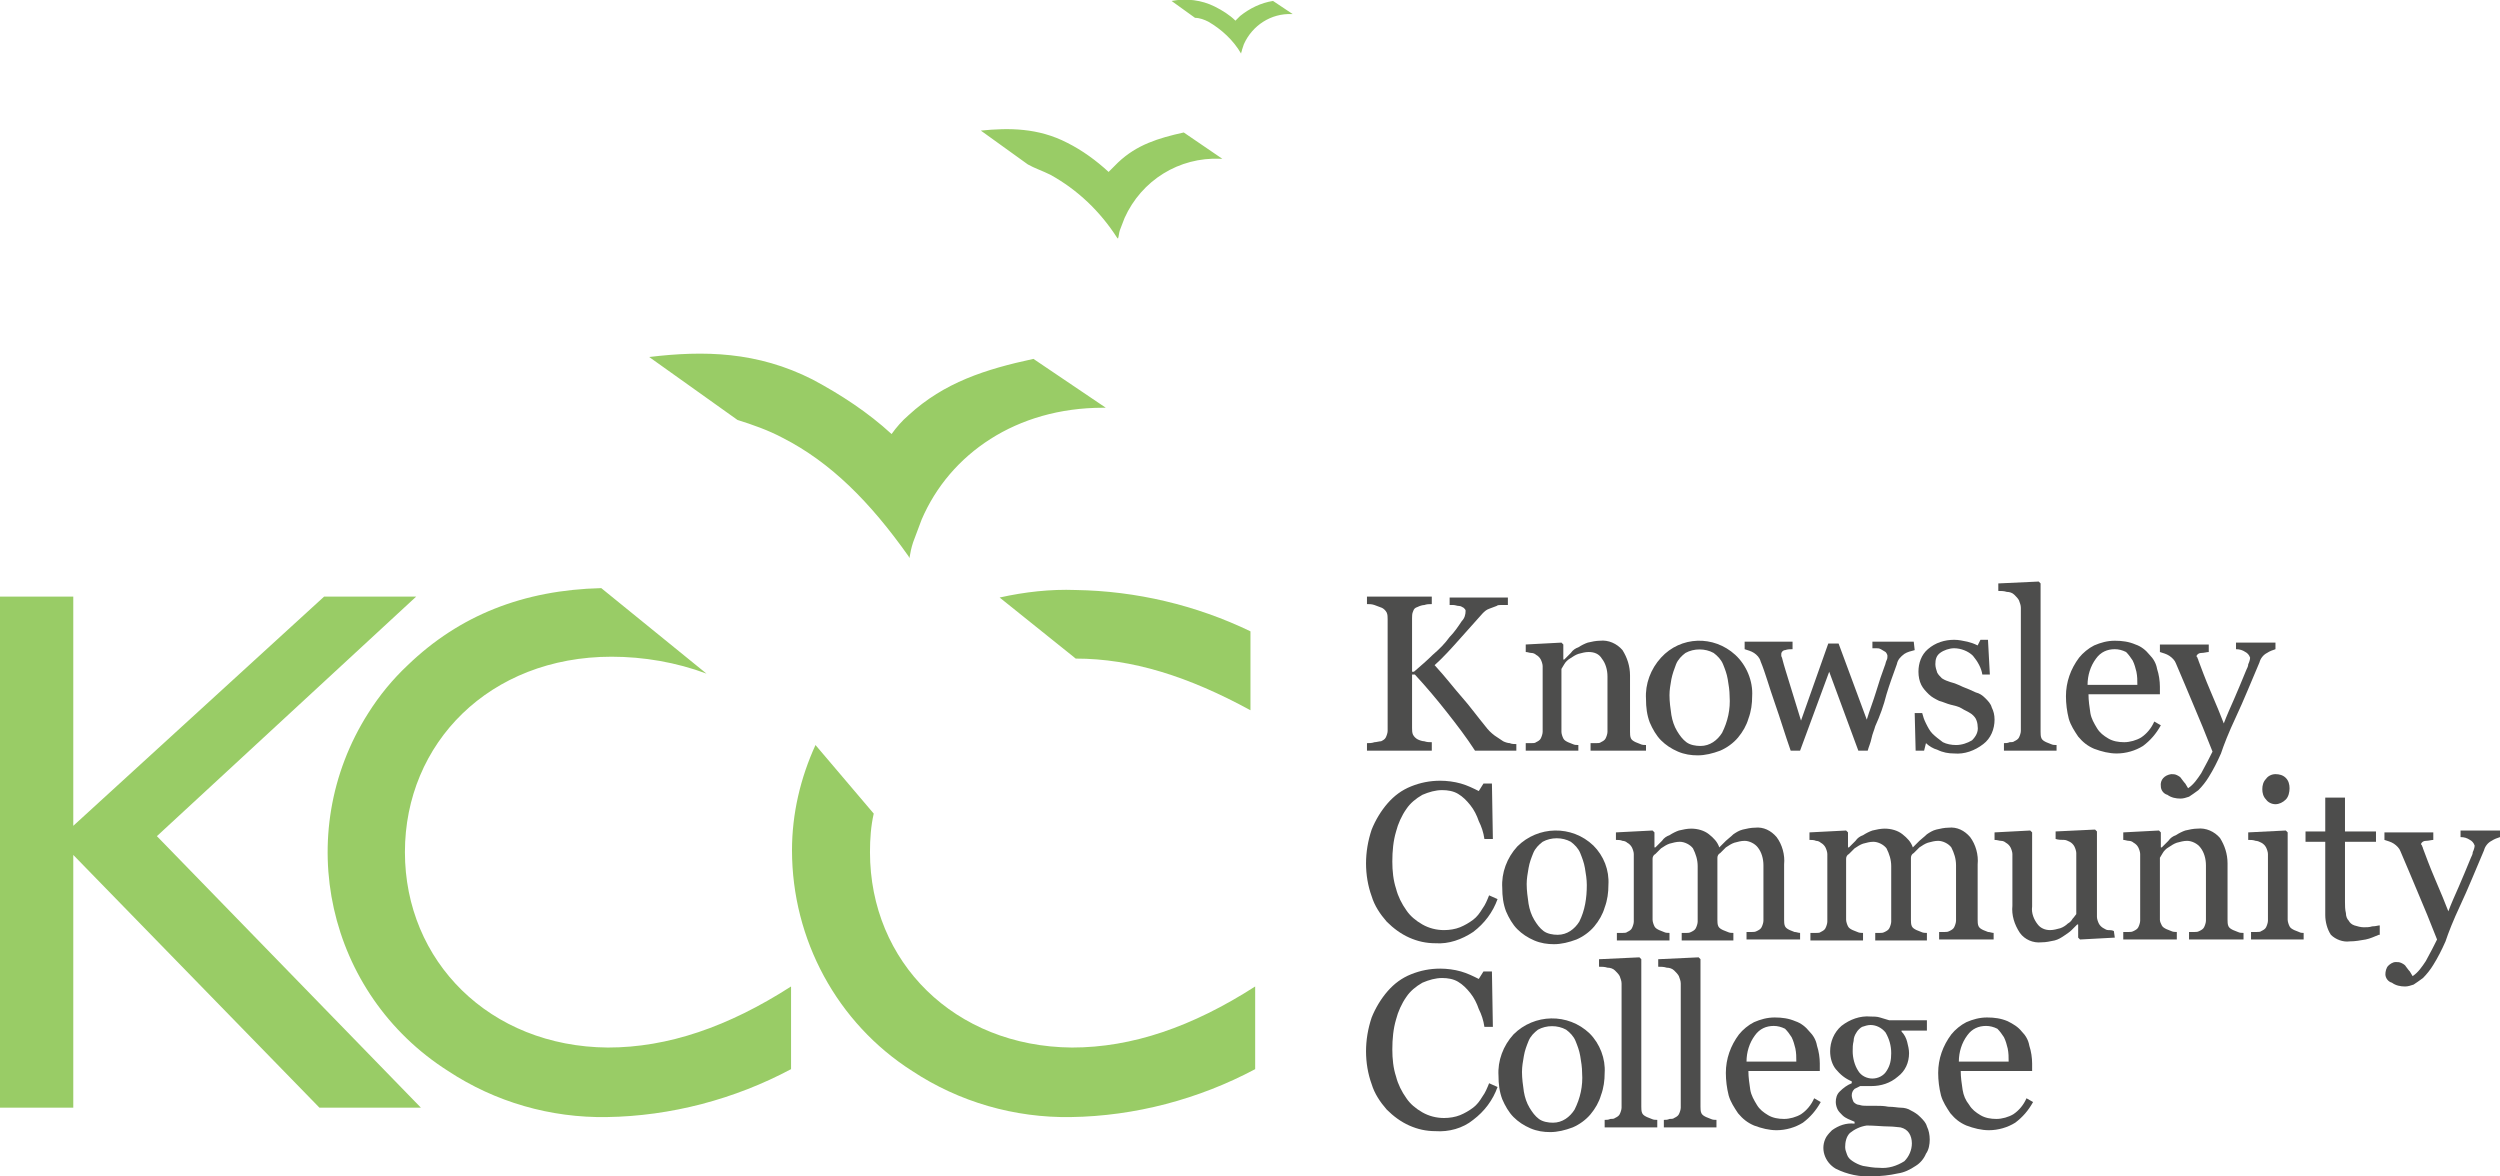 <?xml version="1.0" encoding="utf-8"?>
<!-- Generator: Adobe Illustrator 19.2.1, SVG Export Plug-In . SVG Version: 6.00 Build 0)  -->
<svg version="1.1" id="Layer_1" xmlns="http://www.w3.org/2000/svg" xmlns:xlink="http://www.w3.org/1999/xlink" x="0px" y="0px"
	 viewBox="0 0 266.1 125.2" style="enable-background:new 0 0 266.1 125.2;" xml:space="preserve">
<style type="text/css">
	.st0{fill:#99CC66;}
	.st1{fill:#4D4D4C;}
</style>
<title>kcc-logo-old</title>
<path class="st0" d="M137.6,1.5h-0.1c-2.2-0.1-4.2,1.2-5.1,3.2l-0.2,0.6c0,0.1-0.1,0.3-0.1,0.4c-0.8-1.4-2.1-2.6-3.5-3.4
	c-0.4-0.2-0.9-0.4-1.4-0.4l-2.5-1.8c1.6-0.3,3.2-0.1,4.6,0.6c0.8,0.4,1.6,0.9,2.2,1.5l0.5-0.5c1-0.8,2.2-1.4,3.5-1.6L137.6,1.5z"/>
<path class="st0" d="M133.6,105v8.8c-6,3.2-12.8,5-19.6,5.1c-6,0.1-11.9-1.6-16.9-4.9c-8-5.1-12.8-14-12.8-23.5
	c0-3.9,0.9-7.7,2.5-11.2l6.2,7.3c-0.3,1.3-0.4,2.7-0.4,4.1c0,11.7,9,20.7,21.5,20.8C120.5,111.5,126.9,109.3,133.6,105z"/>
<path class="st0" d="M133.1,67.2v8.4c-6.6-3.6-12.6-5.5-18.6-5.5l-8.1-6.5c2.7-0.6,5.4-0.9,8.1-0.8
	C120.9,62.9,127.3,64.4,133.1,67.2z"/>
<path class="st0" d="M130.1,16.9h-0.2c-4.4-0.2-8.4,2.3-10.2,6.3l-0.5,1.3c-0.1,0.3-0.1,0.6-0.2,0.9l-0.1-0.1
	c-1.8-2.8-4.2-5.1-7.1-6.7c-0.8-0.4-1.7-0.7-2.4-1.1l-5-3.6c3-0.3,6.1-0.3,9.2,1.3c1.6,0.8,3.1,1.9,4.4,3.1l1-1c2-1.9,4.3-2.6,7-3.2
	L130.1,16.9z"/>
<path class="st0" d="M117.7,43.4h-0.3c-9.2,0-16.3,4.9-19.3,11.9l-0.9,2.4c-0.2,0.6-0.3,1.1-0.4,1.7l-0.1-0.2
	c-4.1-5.8-8.3-10-13.4-12.6c-1.5-0.8-3.2-1.4-4.8-1.9L69.1,38c5.8-0.7,11.5-0.6,17.4,2.4c3,1.6,5.9,3.5,8.4,5.8
	c0.5-0.7,1.1-1.4,1.8-2c3.8-3.5,8.2-4.9,13.3-6L117.7,43.4z"/>
<path class="st0" d="M84.2,105v8.8c-6,3.2-12.8,5-19.6,5.1c-6,0.1-11.9-1.6-16.9-4.9c-12.9-8.2-16.7-25.2-8.5-38.1
	c1.2-1.9,2.6-3.6,4.2-5.1c5.5-5.3,12.3-8,20.6-8.2l11.2,9.1c-3.2-1.2-6.7-1.8-10.1-1.8c-13,0-22,9.2-22,20.8s9,20.7,21.6,20.8
	C71.1,111.5,77.5,109.3,84.2,105z"/>
<polygon class="st0" points="16.7,89 44.8,117.9 34,117.9 7.8,91 7.8,117.9 0,117.9 0,63.5 7.8,63.5 7.8,87.9 34.5,63.5 44.3,63.5 
	"/>
<path class="st1" d="M161.6,79.9H157c-0.9-1.4-1.9-2.7-3-4.1s-2.2-2.7-3.4-4h-0.3v5.7c0,0.2,0,0.5,0.1,0.7s0.3,0.4,0.5,0.5
	s0.5,0.2,0.7,0.2c0.3,0.1,0.5,0.1,0.8,0.1v0.9h-6.9v-0.8c0.3,0,0.5,0,0.8-0.1c0.2,0,0.5-0.1,0.7-0.1c0.2-0.1,0.4-0.2,0.5-0.4
	c0.1-0.2,0.2-0.5,0.2-0.7V65.9c0-0.2,0-0.5-0.1-0.7s-0.3-0.4-0.5-0.5c-0.3-0.1-0.5-0.2-0.8-0.3c-0.3-0.1-0.5-0.1-0.8-0.1v-0.8h6.9
	v0.8c-0.3,0-0.5,0-0.8,0.1c-0.2,0-0.5,0.1-0.7,0.2c-0.3,0.1-0.4,0.2-0.5,0.5c-0.1,0.2-0.1,0.5-0.1,0.7v5.7h0.2
	c0.7-0.6,1.4-1.2,2-1.8c0.7-0.6,1.3-1.2,1.8-1.9c0.5-0.5,0.9-1.1,1.3-1.7c0.3-0.3,0.4-0.7,0.4-1.1c0-0.1-0.1-0.2-0.2-0.3
	c-0.2-0.1-0.3-0.2-0.5-0.2s-0.4-0.1-0.6-0.1h-0.4v-0.8h6.2v0.8h-0.8c-0.1,0-0.3,0-0.4,0.1c-0.3,0.1-0.5,0.2-0.8,0.3
	c-0.3,0.1-0.5,0.3-0.7,0.5l-2.5,2.8c-0.8,0.9-1.7,1.9-2.6,2.7c1.2,1.3,2.1,2.5,2.9,3.4s1.6,2,2.5,3.1c0.3,0.4,0.6,0.7,1,1l0.9,0.6
	c0.2,0.1,0.5,0.2,0.7,0.2c0.2,0.1,0.5,0.1,0.7,0.1v0.7L161.6,79.9L161.6,79.9z"/>
<path class="st1" d="M174.9,79.9h-5.6v-0.8h0.6c0.2,0,0.4,0,0.5-0.1c0.2-0.1,0.4-0.2,0.5-0.4c0.1-0.2,0.2-0.5,0.2-0.7V72
	c0-0.7-0.2-1.4-0.6-1.9c-0.3-0.5-0.8-0.7-1.4-0.7c-0.4,0-0.7,0.1-1.1,0.2c-0.3,0.1-0.6,0.3-0.9,0.5c-0.2,0.1-0.5,0.4-0.6,0.6
	s-0.2,0.3-0.3,0.5v6.7c0,0.2,0.1,0.5,0.2,0.7c0.1,0.2,0.3,0.3,0.5,0.4s0.3,0.1,0.5,0.2s0.4,0.1,0.6,0.1v0.6h-5.6v-0.8h0.6
	c0.2,0,0.4,0,0.5-0.1c0.2-0.1,0.4-0.2,0.5-0.4c0.1-0.2,0.2-0.5,0.2-0.7v-7c0-0.2-0.1-0.5-0.2-0.7c-0.1-0.2-0.3-0.4-0.5-0.5
	c-0.1-0.1-0.3-0.2-0.5-0.2s-0.4-0.1-0.6-0.1v-0.8l3.8-0.2l0.2,0.2v1.6h0.1l0.7-0.7c0.2-0.3,0.5-0.5,0.8-0.6c0.3-0.2,0.7-0.4,1-0.5
	c0.4-0.1,0.9-0.2,1.3-0.2c0.9-0.1,1.8,0.3,2.4,1c0.5,0.8,0.8,1.7,0.8,2.7v6c0,0.2,0,0.5,0.1,0.7s0.3,0.3,0.5,0.4s0.3,0.1,0.5,0.2
	s0.4,0.1,0.6,0.1v0.6L174.9,79.9L174.9,79.9z"/>
<path class="st1" d="M186.5,74.1c0,0.8-0.1,1.6-0.4,2.4c-0.2,0.7-0.6,1.4-1.1,2s-1.2,1.1-1.9,1.4c-0.8,0.3-1.6,0.5-2.4,0.5
	c-0.7,0-1.4-0.1-2.1-0.4c-0.7-0.3-1.3-0.7-1.8-1.2s-0.9-1.2-1.2-1.9c-0.3-0.8-0.4-1.6-0.4-2.5c-0.1-1.6,0.5-3.2,1.6-4.4
	c2.1-2.3,5.6-2.4,7.9-0.3C185.9,70.8,186.6,72.5,186.5,74.1z M184.1,74.1c0-0.6-0.1-1.2-0.2-1.8c-0.1-0.6-0.3-1.1-0.5-1.6
	s-0.6-0.9-1-1.2c-0.9-0.5-2.1-0.5-3,0c-0.4,0.3-0.8,0.7-1,1.2s-0.4,1.1-0.5,1.6c-0.1,0.6-0.2,1.1-0.2,1.7c0,0.7,0.1,1.4,0.2,2.1
	c0.1,0.6,0.3,1.2,0.6,1.7s0.6,0.9,1,1.2c0.4,0.3,1,0.4,1.5,0.4c1,0,1.8-0.6,2.3-1.4C183.9,76.8,184.2,75.5,184.1,74.1z"/>
<path class="st1" d="M203.8,69.2c-0.4,0.1-0.8,0.2-1.1,0.4c-0.4,0.3-0.7,0.6-0.8,1.1c-0.4,1.1-0.8,2.2-1.1,3.2
	c-0.3,1.2-0.7,2.3-1.2,3.4c-0.1,0.4-0.3,0.8-0.4,1.3s-0.3,0.9-0.4,1.3h-1l-3.1-8.4l-3.1,8.4h-1c-0.6-1.7-1.1-3.4-1.7-5.1
	s-1-3.2-1.5-4.4c-0.1-0.4-0.4-0.7-0.7-0.9c-0.3-0.2-0.7-0.3-1-0.4v-0.8h5.1v0.8c-0.3,0-0.5,0-0.8,0.1c-0.2,0-0.4,0.2-0.4,0.4v0.2
	c0,0.1,0.1,0.2,0.1,0.3c0.2,0.8,0.5,1.7,0.8,2.7s0.7,2.3,1.2,3.9l2.9-8.2h1.1l3,8.1c0.3-1,0.7-2,1-3s0.6-1.9,0.9-2.7
	c0.1-0.2,0.1-0.4,0.2-0.6c0.1-0.2,0.1-0.3,0.1-0.5c0-0.1-0.1-0.3-0.2-0.4c-0.2-0.1-0.3-0.2-0.5-0.3c-0.2-0.1-0.3-0.1-0.5-0.1h-0.4
	v-0.7h4.4L203.8,69.2L203.8,69.2L203.8,69.2z"/>
<path class="st1" d="M211.3,74.3c0.3,0.3,0.6,0.6,0.7,1c0.2,0.4,0.3,0.8,0.3,1.3c0,1-0.4,2-1.2,2.6c-0.9,0.7-2,1.1-3.1,1
	c-0.6,0-1.2-0.1-1.8-0.4c-0.4-0.1-0.9-0.4-1.2-0.7l-0.2,0.8h-0.9l-0.1-4h0.8c0.1,0.4,0.2,0.7,0.4,1.1s0.4,0.8,0.7,1.1
	c0.3,0.3,0.7,0.6,1.1,0.9c0.4,0.2,0.9,0.3,1.4,0.3c0.6,0,1.2-0.2,1.7-0.5c0.4-0.4,0.7-0.9,0.6-1.5c0-0.3-0.1-0.6-0.2-0.8
	c-0.1-0.2-0.4-0.5-0.6-0.6c-0.3-0.2-0.6-0.3-0.9-0.5s-0.8-0.3-1.2-0.4s-0.8-0.3-1.2-0.4c-0.4-0.2-0.8-0.4-1.1-0.7
	c-0.3-0.3-0.6-0.6-0.8-1s-0.3-0.9-0.3-1.4c0-0.9,0.3-1.8,1-2.4c0.8-0.7,1.8-1,2.8-1c0.5,0,0.9,0.1,1.4,0.2c0.4,0.1,0.7,0.2,1.1,0.4
	l0.3-0.6h0.8l0.2,3.7H211c-0.1-0.7-0.5-1.4-1-2c-0.5-0.5-1.3-0.8-2-0.8c-0.5,0-1.1,0.2-1.5,0.5s-0.5,0.7-0.5,1.2
	c0,0.3,0.1,0.6,0.2,0.9c0.1,0.2,0.3,0.4,0.5,0.6c0.3,0.2,0.6,0.3,0.9,0.4c0.4,0.1,0.9,0.3,1.3,0.5c0.5,0.2,1,0.4,1.4,0.6
	C210.7,73.8,211,74,211.3,74.3z"/>
<path class="st1" d="M218.9,79.9h-5.6v-0.8c0.2,0,0.4,0,0.6-0.1c0.2,0,0.4,0,0.5-0.1c0.2-0.1,0.4-0.2,0.5-0.4
	c0.1-0.2,0.2-0.5,0.2-0.7V64.7c0-0.3-0.1-0.5-0.2-0.8c-0.1-0.2-0.3-0.4-0.5-0.6c-0.2-0.2-0.5-0.3-0.8-0.3c-0.3-0.1-0.6-0.1-0.9-0.1
	v-0.8l4.3-0.2l0.2,0.2v15.8c0,0.2,0,0.5,0.1,0.7s0.3,0.3,0.5,0.4s0.3,0.1,0.5,0.2s0.4,0.1,0.6,0.1L218.9,79.9L218.9,79.9L218.9,79.9
	z"/>
<path class="st1" d="M230,77.2c-0.5,0.9-1.1,1.6-1.9,2.2c-0.8,0.5-1.8,0.8-2.8,0.8c-0.8,0-1.6-0.2-2.4-0.5c-0.7-0.3-1.2-0.7-1.7-1.3
	c-0.4-0.6-0.8-1.2-1-1.9c-0.2-0.8-0.3-1.6-0.3-2.4c0-1.5,0.5-2.9,1.4-4.1c0.4-0.5,1-1,1.6-1.3c0.7-0.3,1.4-0.5,2.2-0.5
	s1.5,0.1,2.2,0.4c0.6,0.2,1.1,0.6,1.5,1.1c0.4,0.4,0.7,0.9,0.8,1.5c0.2,0.6,0.3,1.3,0.3,1.9v0.8h-7.6c0,0.7,0.1,1.3,0.2,2
	c0.1,0.6,0.4,1.1,0.7,1.6s0.7,0.8,1.2,1.1c0.5,0.3,1.1,0.4,1.7,0.4c0.6,0,1.3-0.2,1.8-0.5c0.6-0.4,1.1-1,1.4-1.7L230,77.2z
	 M227.5,72.9c0-0.5,0-0.9-0.1-1.4c-0.1-0.4-0.2-0.8-0.4-1.2c-0.2-0.3-0.4-0.6-0.7-0.9c-0.4-0.2-0.8-0.3-1.2-0.3c-0.8,0-1.5,0.3-2,1
	c-0.6,0.8-0.9,1.8-0.9,2.8H227.5L227.5,72.9z"/>
<path class="st1" d="M230,83.7c-0.1-0.7,0.4-1.2,1.1-1.3l0,0c0.2,0,0.4,0,0.6,0.1c0.2,0.1,0.4,0.2,0.5,0.4c0.1,0.1,0.2,0.3,0.4,0.5
	c0.1,0.2,0.2,0.3,0.3,0.5c0.6-0.4,1-1,1.4-1.6c0.5-0.9,0.9-1.7,1.2-2.3c-0.7-1.8-1.4-3.5-2-4.9s-1.2-2.9-1.9-4.5
	c-0.1-0.3-0.4-0.6-0.7-0.8c-0.3-0.2-0.7-0.3-1-0.4v-0.8h5.2v0.8c-0.2,0-0.5,0.1-0.8,0.1c-0.2,0-0.4,0.1-0.5,0.3c0,0.1,0,0.1,0.1,0.2
	c0,0.1,0.1,0.2,0.1,0.3c0.3,0.8,0.7,1.9,1.3,3.3s1.1,2.6,1.4,3.4c0.3-0.8,0.7-1.7,1.1-2.6s0.8-1.9,1.3-3.1c0.1-0.2,0.2-0.4,0.2-0.6
	c0.1-0.2,0.2-0.5,0.2-0.7c-0.1-0.3-0.3-0.5-0.5-0.6c-0.3-0.2-0.6-0.3-1-0.3v-0.7h4.2v0.7c-0.3,0.1-0.6,0.2-0.9,0.4
	c-0.4,0.2-0.7,0.6-0.8,1c-0.9,2.1-1.7,4.1-2.5,5.8s-1.3,3-1.6,3.9c-0.4,0.9-0.8,1.7-1.3,2.5c-0.3,0.5-0.7,1-1.1,1.4
	c-0.4,0.3-0.7,0.5-1,0.7c-0.3,0.1-0.6,0.2-0.9,0.2c-0.5,0-1-0.1-1.4-0.4C230.3,84.5,230,84.1,230,83.7z"/>
<path class="st1" d="M152.8,100.4c-1,0-1.9-0.2-2.8-0.6c-0.9-0.4-1.7-1-2.4-1.7c-0.7-0.8-1.3-1.7-1.6-2.7c-0.4-1.1-0.6-2.3-0.6-3.5
	s0.2-2.4,0.6-3.6c0.4-1,1-2,1.7-2.8s1.5-1.4,2.5-1.8s2-0.6,3.1-0.6c0.7,0,1.5,0.1,2.2,0.3c0.7,0.2,1.3,0.5,1.9,0.8l0.5-0.8h0.9
	l0.1,5.9H158c-0.1-0.7-0.3-1.3-0.6-1.9c-0.2-0.6-0.5-1.2-0.9-1.7s-0.8-0.9-1.3-1.2c-0.5-0.3-1.1-0.4-1.7-0.4c-0.7,0-1.4,0.2-2.1,0.5
	c-0.7,0.4-1.3,0.9-1.7,1.5c-0.5,0.7-0.9,1.6-1.1,2.4c-0.3,1-0.4,2.1-0.4,3.2c0,1,0.1,2,0.4,2.9c0.2,0.8,0.6,1.6,1.1,2.3
	c0.4,0.6,1,1.1,1.7,1.5s1.5,0.6,2.3,0.6c0.6,0,1.2-0.1,1.7-0.3c0.5-0.2,1-0.5,1.4-0.8s0.7-0.7,1-1.2c0.3-0.4,0.5-0.9,0.7-1.4
	l0.9,0.4c-0.5,1.4-1.4,2.6-2.6,3.5C155.6,100,154.2,100.5,152.8,100.4z"/>
<path class="st1" d="M171.2,94.2c0,0.8-0.1,1.6-0.4,2.4c-0.2,0.7-0.6,1.4-1.1,2s-1.2,1.1-1.9,1.4c-0.8,0.3-1.6,0.5-2.4,0.5
	c-0.7,0-1.4-0.1-2.1-0.4c-0.7-0.3-1.3-0.7-1.8-1.2s-0.9-1.2-1.2-1.9c-0.3-0.8-0.4-1.6-0.4-2.5c-0.1-1.6,0.5-3.2,1.6-4.4
	c2.2-2.2,5.8-2.3,8.1-0.1C170.7,91.1,171.3,92.6,171.2,94.2z M168.9,94.2c0-0.6-0.1-1.2-0.2-1.8c-0.1-0.6-0.3-1.1-0.5-1.6
	s-0.6-0.9-1-1.2c-0.9-0.5-2.1-0.5-3,0c-0.4,0.3-0.8,0.7-1,1.2s-0.4,1-0.5,1.6s-0.2,1.1-0.2,1.7c0,0.7,0.1,1.4,0.2,2.1
	c0.1,0.6,0.3,1.2,0.6,1.7s0.6,0.9,1,1.2c0.4,0.3,1,0.4,1.5,0.4c1,0,1.8-0.6,2.3-1.4C168.7,96.9,168.9,95.6,168.9,94.2z"/>
<path class="st1" d="M191.5,100h-5.6v-0.8h0.6c0.2,0,0.3,0,0.5-0.1s0.4-0.2,0.5-0.4c0.1-0.2,0.2-0.5,0.2-0.7v-5.9
	c0-0.7-0.2-1.4-0.6-1.9c-0.3-0.4-0.9-0.7-1.4-0.7c-0.4,0-0.7,0.1-1.1,0.2c-0.3,0.1-0.6,0.3-0.9,0.5l-0.6,0.6
	c-0.2,0.1-0.3,0.3-0.3,0.5v6.6c0,0.2,0,0.5,0.1,0.7s0.3,0.3,0.5,0.4s0.3,0.1,0.5,0.2s0.4,0.1,0.6,0.1v0.8H179v-0.8h0.5
	c0.2,0,0.3,0,0.5-0.1s0.4-0.2,0.5-0.4c0.1-0.2,0.2-0.5,0.2-0.7v-5.9c0-0.7-0.2-1.3-0.5-1.9c-0.3-0.4-0.9-0.7-1.4-0.7
	c-0.4,0-0.7,0.1-1.1,0.2c-0.3,0.1-0.6,0.3-0.9,0.5l-0.6,0.6c-0.2,0.1-0.3,0.3-0.3,0.5v6.5c0,0.2,0.1,0.5,0.2,0.7
	c0.1,0.2,0.3,0.3,0.5,0.4s0.3,0.1,0.5,0.2s0.4,0.1,0.6,0.1v0.8h-5.6v-0.8h0.6c0.2,0,0.4,0,0.5-0.1c0.2-0.1,0.4-0.2,0.5-0.4
	c0.1-0.2,0.2-0.5,0.2-0.7v-7.2c0-0.2-0.1-0.5-0.2-0.7c-0.1-0.2-0.3-0.4-0.5-0.5c-0.1-0.1-0.3-0.2-0.5-0.2c-0.2-0.1-0.5-0.1-0.7-0.1
	v-0.8l3.9-0.2l0.2,0.2v1.6h0.1l0.7-0.7c0.2-0.3,0.5-0.5,0.8-0.6c0.3-0.2,0.7-0.4,1-0.5c0.4-0.1,0.9-0.2,1.3-0.2
	c0.7,0,1.4,0.2,1.9,0.6s0.9,0.8,1.1,1.4l0.7-0.7c0.2-0.2,0.5-0.4,0.8-0.7c0.3-0.2,0.6-0.4,1-0.5s0.9-0.2,1.3-0.2
	c0.9-0.1,1.7,0.3,2.3,1c0.6,0.8,0.9,1.9,0.8,2.9v5.9c0,0.2,0,0.5,0.1,0.7s0.3,0.3,0.5,0.4s0.3,0.1,0.5,0.2c0.2,0,0.4,0.1,0.6,0.1
	v0.7H191.5z"/>
<path class="st1" d="M212,100h-5.6v-0.8h0.6c0.2,0,0.3,0,0.5-0.1s0.4-0.2,0.5-0.4c0.1-0.2,0.2-0.5,0.2-0.7v-5.9
	c0-0.7-0.2-1.3-0.5-1.9c-0.3-0.4-0.9-0.7-1.4-0.7c-0.4,0-0.7,0.1-1.1,0.2c-0.3,0.1-0.6,0.3-0.9,0.5l-0.6,0.6
	c-0.2,0.1-0.3,0.3-0.3,0.5v6.6c0,0.2,0,0.5,0.1,0.7s0.3,0.3,0.5,0.4s0.3,0.1,0.5,0.2s0.4,0.1,0.6,0.1v0.8h-5.5v-0.8h0.5
	c0.2,0,0.3,0,0.5-0.1s0.4-0.2,0.5-0.4c0.1-0.2,0.2-0.5,0.2-0.7v-5.9c0-0.7-0.2-1.3-0.5-1.9c-0.3-0.4-0.9-0.7-1.4-0.7
	c-0.4,0-0.7,0.1-1.1,0.2c-0.3,0.1-0.6,0.3-0.9,0.5l-0.6,0.6c-0.2,0.1-0.3,0.3-0.3,0.5v6.5c0,0.2,0.1,0.5,0.2,0.7
	c0.1,0.2,0.3,0.3,0.5,0.4s0.3,0.1,0.5,0.2s0.4,0.1,0.6,0.1v0.8h-5.6v-0.8h0.6c0.2,0,0.4,0,0.5-0.1c0.2-0.1,0.4-0.2,0.5-0.4
	c0.1-0.2,0.2-0.5,0.2-0.7v-7.2c0-0.2-0.1-0.5-0.2-0.7c-0.1-0.2-0.3-0.4-0.5-0.5c-0.1-0.1-0.3-0.2-0.5-0.2c-0.2-0.1-0.5-0.1-0.7-0.1
	v-0.8l3.9-0.2l0.2,0.2v1.6h0.1l0.7-0.7c0.2-0.3,0.5-0.5,0.8-0.6c0.3-0.2,0.7-0.4,1-0.5c0.4-0.1,0.9-0.2,1.3-0.2
	c0.7,0,1.4,0.2,1.9,0.6s0.9,0.8,1.1,1.4l0.7-0.7c0.2-0.2,0.5-0.4,0.8-0.7c0.3-0.2,0.6-0.4,1-0.5s0.9-0.2,1.3-0.2
	c0.9-0.1,1.7,0.3,2.3,1c0.6,0.8,0.9,1.9,0.8,2.9v5.9c0,0.2,0,0.5,0.1,0.7s0.3,0.3,0.5,0.4s0.3,0.1,0.5,0.2c0.2,0,0.4,0.1,0.6,0.1
	v0.7H212z"/>
<path class="st1" d="M225.1,99.8l-3.7,0.2l-0.2-0.2v-1.4h-0.1l-0.6,0.6c-0.2,0.2-0.5,0.4-0.8,0.6s-0.6,0.4-1,0.5
	c-0.5,0.1-0.9,0.2-1.4,0.2c-0.9,0.1-1.8-0.3-2.3-1c-0.6-0.9-0.9-1.9-0.8-2.9v-5.5c0-0.2-0.1-0.5-0.2-0.7c-0.1-0.2-0.3-0.4-0.5-0.5
	c-0.1-0.1-0.3-0.2-0.5-0.2s-0.4-0.1-0.7-0.1v-0.8l3.8-0.2l0.2,0.2v7.9c-0.1,0.7,0.2,1.4,0.6,1.9c0.3,0.4,0.8,0.6,1.3,0.6
	c0.4,0,0.7-0.1,1.1-0.2c0.3-0.1,0.6-0.3,0.8-0.5c0.2-0.1,0.4-0.3,0.5-0.5c0.2-0.2,0.3-0.4,0.4-0.5v-6.5c0-0.2-0.1-0.5-0.2-0.7
	c-0.1-0.2-0.3-0.4-0.5-0.5s-0.4-0.2-0.6-0.2c-0.3,0-0.6,0-0.9-0.1v-0.8l4.2-0.2l0.2,0.2v9.1c0,0.2,0.1,0.5,0.2,0.7
	c0.1,0.2,0.3,0.4,0.5,0.5s0.3,0.2,0.5,0.2s0.4,0,0.6,0.1L225.1,99.8L225.1,99.8L225.1,99.8z"/>
<path class="st1" d="M238.7,100H233v-0.8h0.6c0.2,0,0.3,0,0.5-0.1s0.4-0.2,0.5-0.4c0.1-0.2,0.2-0.5,0.2-0.7v-5.9
	c0-0.7-0.2-1.4-0.6-1.9c-0.3-0.4-0.9-0.7-1.4-0.7c-0.4,0-0.7,0.1-1.1,0.2c-0.3,0.1-0.6,0.3-0.9,0.5c-0.2,0.1-0.5,0.4-0.6,0.6
	s-0.2,0.3-0.3,0.5v6.6c0,0.2,0.1,0.4,0.2,0.6c0.1,0.2,0.3,0.3,0.5,0.4s0.3,0.1,0.5,0.2s0.4,0.1,0.6,0.1v0.8H226v-0.8h0.6
	c0.2,0,0.3,0,0.5-0.1s0.4-0.2,0.5-0.4c0.1-0.2,0.2-0.5,0.2-0.7v-7.1c0-0.2-0.1-0.5-0.2-0.7c-0.1-0.2-0.3-0.4-0.5-0.5
	c-0.1-0.1-0.3-0.2-0.5-0.2s-0.4-0.1-0.6-0.1v-0.8l3.8-0.2l0.2,0.2v1.6h0.1l0.7-0.7c0.2-0.3,0.5-0.5,0.8-0.6c0.3-0.2,0.7-0.4,1-0.5
	c0.4-0.1,0.9-0.2,1.3-0.2c0.9-0.1,1.8,0.3,2.4,1c0.5,0.8,0.8,1.7,0.8,2.7v6c0,0.2,0,0.5,0.1,0.7s0.3,0.3,0.5,0.4s0.3,0.1,0.5,0.2
	s0.4,0.1,0.6,0.1v0.7L238.7,100L238.7,100z"/>
<path class="st1" d="M245.2,100h-5.6v-0.8h0.6c0.2,0,0.4,0,0.5-0.1c0.2-0.1,0.4-0.2,0.5-0.4c0.1-0.2,0.2-0.5,0.2-0.7v-7.1
	c0-0.2-0.1-0.5-0.2-0.7c-0.1-0.2-0.3-0.4-0.5-0.5s-0.4-0.2-0.6-0.2c-0.3-0.1-0.5-0.1-0.8-0.1v-0.8l4-0.2l0.2,0.2v9.3
	c0,0.2,0.1,0.5,0.2,0.7c0.1,0.2,0.3,0.3,0.5,0.4s0.3,0.1,0.5,0.2s0.3,0.1,0.5,0.1L245.2,100L245.2,100L245.2,100z M243.7,83.9
	c0,0.4-0.1,0.9-0.4,1.2c-0.3,0.3-0.7,0.5-1.1,0.5c-0.4,0-0.8-0.2-1-0.5c-0.3-0.3-0.4-0.7-0.4-1.1s0.1-0.8,0.4-1.1
	c0.2-0.3,0.6-0.5,1-0.5s0.8,0.1,1.1,0.4C243.6,83.1,243.7,83.5,243.7,83.9L243.7,83.9z"/>
<path class="st1" d="M253.2,99.5c-0.5,0.2-0.9,0.4-1.4,0.5c-0.6,0.1-1.1,0.2-1.7,0.2c-0.7,0.1-1.5-0.2-2-0.7
	c-0.4-0.6-0.6-1.4-0.6-2.1v-7.8h-2.1v-1.1h2.1v-3.6h2.1v3.6h3.3v1.1h-3.3V96c0,0.4,0,0.8,0.1,1.2c0,0.3,0.1,0.6,0.3,0.8
	c0.1,0.2,0.3,0.4,0.6,0.5s0.7,0.2,1,0.2s0.6,0,0.9-0.1c0.4,0,0.6-0.1,0.8-0.1v1H253.2L253.2,99.5z"/>
<path class="st1" d="M253.9,103.7c0-0.3,0.1-0.7,0.3-0.9c0.2-0.2,0.5-0.4,0.8-0.4c0.2,0,0.4,0,0.6,0.1c0.2,0.1,0.4,0.2,0.5,0.4
	c0.1,0.1,0.2,0.3,0.4,0.5c0.1,0.2,0.2,0.3,0.3,0.5c0.6-0.4,1-1,1.4-1.6c0.5-0.9,0.9-1.7,1.2-2.3c-0.7-1.8-1.4-3.5-2-4.9
	s-1.2-2.9-1.9-4.5c-0.1-0.3-0.4-0.6-0.7-0.8c-0.3-0.2-0.7-0.3-1-0.4v-0.8h5.2v0.8c-0.2,0-0.5,0.1-0.8,0.1c-0.2,0-0.4,0.1-0.5,0.3
	c0,0.1,0,0.1,0.1,0.2c0,0.1,0.1,0.2,0.1,0.3c0.3,0.8,0.7,1.9,1.3,3.3s1.1,2.6,1.4,3.4c0.3-0.8,0.7-1.7,1.1-2.6s0.8-1.9,1.3-3.1
	c0.1-0.2,0.2-0.4,0.2-0.6c0.1-0.2,0.2-0.5,0.2-0.7c-0.1-0.3-0.3-0.5-0.5-0.6c-0.3-0.2-0.6-0.3-1-0.3v-0.7h4.2v0.7
	c-0.3,0.1-0.6,0.2-0.9,0.4c-0.4,0.2-0.7,0.6-0.8,1c-0.9,2.1-1.7,4.1-2.5,5.8s-1.3,3-1.6,3.9c-0.4,0.9-0.8,1.7-1.3,2.5
	c-0.3,0.5-0.7,1-1.1,1.4c-0.4,0.3-0.7,0.5-1,0.7c-0.3,0.1-0.6,0.2-0.9,0.2c-0.5,0-1-0.1-1.4-0.4
	C254.2,104.5,253.9,104.1,253.9,103.7z"/>
<path class="st1" d="M152.8,120.4c-1,0-1.9-0.2-2.8-0.6c-0.9-0.4-1.7-1-2.4-1.7c-0.7-0.8-1.3-1.7-1.6-2.7c-0.4-1.1-0.6-2.3-0.6-3.5
	s0.2-2.4,0.6-3.6c0.4-1,1-2,1.7-2.8s1.5-1.4,2.5-1.8s2-0.6,3.1-0.6c0.7,0,1.5,0.1,2.2,0.3c0.7,0.2,1.3,0.5,1.9,0.8l0.5-0.8h0.9
	l0.1,5.9H158c-0.1-0.7-0.3-1.3-0.6-1.9c-0.2-0.6-0.5-1.2-0.9-1.7s-0.8-0.9-1.3-1.2c-0.5-0.3-1.1-0.4-1.7-0.4c-0.7,0-1.4,0.2-2.1,0.5
	c-0.7,0.4-1.3,0.9-1.7,1.5c-0.5,0.7-0.9,1.6-1.1,2.4c-0.3,1-0.4,2.1-0.4,3.2c0,1,0.1,2,0.4,2.9c0.2,0.8,0.6,1.6,1.1,2.3
	c0.4,0.6,1,1.1,1.7,1.5s1.5,0.6,2.3,0.6c0.6,0,1.2-0.1,1.7-0.3c0.5-0.2,1-0.5,1.4-0.8s0.7-0.7,1-1.2c0.3-0.4,0.5-0.9,0.7-1.4
	l0.9,0.4c-0.5,1.4-1.4,2.6-2.6,3.5C155.7,120.1,154.2,120.5,152.8,120.4z"/>
<path class="st1" d="M170.8,114.2c0,0.8-0.1,1.6-0.4,2.4c-0.2,0.7-0.6,1.4-1.1,2s-1.2,1.1-1.9,1.4c-0.8,0.3-1.6,0.5-2.4,0.5
	c-0.7,0-1.4-0.1-2.1-0.4c-0.7-0.3-1.3-0.7-1.8-1.2s-0.9-1.2-1.2-1.9c-0.3-0.8-0.4-1.6-0.4-2.5c-0.1-1.6,0.5-3.2,1.6-4.4
	c2.2-2.2,5.8-2.3,8.1-0.1C170.3,111.1,170.9,112.7,170.8,114.2z M168.4,114.2c0-0.6-0.1-1.2-0.2-1.8c-0.1-0.6-0.3-1.1-0.5-1.6
	s-0.6-0.9-1-1.2c-0.9-0.5-2.1-0.5-3,0c-0.4,0.3-0.8,0.7-1,1.2s-0.4,1-0.5,1.6s-0.2,1.1-0.2,1.7c0,0.7,0.1,1.4,0.2,2.1
	c0.1,0.6,0.3,1.2,0.6,1.7s0.6,0.9,1,1.2c0.4,0.3,1,0.4,1.5,0.4c1,0,1.8-0.6,2.3-1.4C168.2,116.9,168.5,115.6,168.4,114.2
	L168.4,114.2z"/>
<path class="st1" d="M176.4,120h-5.6v-0.8c0.2,0,0.4,0,0.6-0.1c0.2,0,0.4,0,0.5-0.1c0.2-0.1,0.4-0.2,0.5-0.4
	c0.1-0.2,0.2-0.5,0.2-0.7v-13.2c0-0.3-0.1-0.5-0.2-0.8c-0.1-0.2-0.3-0.4-0.5-0.6s-0.5-0.3-0.8-0.3c-0.3-0.1-0.6-0.1-0.9-0.1v-0.8
	l4.3-0.2l0.2,0.2v15.7c0,0.2,0,0.5,0.1,0.7s0.3,0.3,0.5,0.4s0.3,0.1,0.5,0.2s0.4,0.1,0.6,0.1L176.4,120L176.4,120L176.4,120z"/>
<path class="st1" d="M182.7,120h-5.6v-0.8c0.2,0,0.4,0,0.6-0.1c0.2,0,0.4,0,0.5-0.1c0.2-0.1,0.4-0.2,0.5-0.4
	c0.1-0.2,0.2-0.5,0.2-0.7v-13.2c0-0.3-0.1-0.5-0.2-0.8c-0.1-0.2-0.3-0.4-0.5-0.6s-0.5-0.3-0.8-0.3c-0.3-0.1-0.6-0.1-0.9-0.1v-0.8
	l4.3-0.2l0.2,0.2v15.7c0,0.2,0,0.5,0.1,0.7s0.3,0.3,0.5,0.4s0.3,0.1,0.5,0.2s0.4,0.1,0.6,0.1L182.7,120L182.7,120L182.7,120z"/>
<path class="st1" d="M193.8,117.3c-0.5,0.9-1.1,1.6-1.9,2.2c-0.8,0.5-1.8,0.8-2.8,0.8c-0.8,0-1.6-0.2-2.4-0.5
	c-0.7-0.3-1.2-0.7-1.7-1.3c-0.4-0.6-0.8-1.2-1-1.9c-0.2-0.8-0.3-1.6-0.3-2.4c0-1.5,0.5-2.9,1.4-4.1c0.4-0.5,1-1,1.6-1.3
	c0.7-0.3,1.4-0.5,2.2-0.5s1.5,0.1,2.2,0.4c0.6,0.2,1.1,0.6,1.5,1.1c0.4,0.4,0.7,0.9,0.8,1.5c0.2,0.6,0.3,1.3,0.3,1.9v0.8h-7.6
	c0,0.7,0.1,1.3,0.2,2c0.1,0.6,0.4,1.1,0.7,1.6s0.7,0.8,1.2,1.1c0.5,0.3,1.1,0.4,1.7,0.4c0.6,0,1.3-0.2,1.8-0.5
	c0.6-0.4,1.1-1,1.4-1.7L193.8,117.3z M191.2,113c0-0.5,0-0.9-0.1-1.4c-0.1-0.4-0.2-0.8-0.4-1.2c-0.2-0.3-0.4-0.6-0.7-0.9
	c-0.4-0.2-0.8-0.3-1.2-0.3c-0.8,0-1.5,0.3-2,1c-0.6,0.8-0.9,1.8-0.9,2.8H191.2L191.2,113z"/>
<path class="st1" d="M204.4,118.9c0.3,0.3,0.6,0.6,0.7,1c0.2,0.4,0.3,0.9,0.3,1.4s-0.1,1.1-0.4,1.5c-0.2,0.5-0.6,1-1.1,1.3
	c-0.6,0.4-1.2,0.7-1.9,0.8c-0.9,0.2-1.8,0.3-2.7,0.3c-1.3,0.1-2.7-0.2-3.9-0.8c-1.2-0.7-1.7-2.2-1-3.4c0.2-0.3,0.4-0.5,0.6-0.7
	c0.7-0.5,1.5-0.8,2.4-0.7v-0.2c-0.2-0.1-0.5-0.2-0.7-0.3c-0.2-0.1-0.4-0.2-0.6-0.4c-0.2-0.2-0.4-0.4-0.5-0.6s-0.2-0.5-0.2-0.8
	c0-0.4,0.1-0.8,0.4-1.1c0.4-0.4,0.8-0.7,1.3-0.9v-0.2c-0.7-0.3-1.2-0.7-1.7-1.3c-0.4-0.5-0.6-1.2-0.6-1.9c0-1,0.4-2,1.2-2.7
	c0.9-0.7,2-1.1,3.1-1c0.3,0,0.7,0,1,0.1s0.7,0.2,1,0.3h4v1.1h-2.7v0.1c0.3,0.3,0.5,0.7,0.6,1.1s0.2,0.8,0.2,1.2c0,1-0.4,1.9-1.2,2.5
	c-0.8,0.7-1.8,1-2.8,1H198l-0.6,0.3c-0.2,0.2-0.3,0.4-0.3,0.7c0,0.2,0.1,0.5,0.2,0.7c0.2,0.2,0.4,0.3,0.6,0.3
	c0.3,0.1,0.5,0.1,0.8,0.1h0.9c0.5,0,0.9,0,1.4,0.1c0.6,0,1,0.1,1.3,0.1c0.4,0,0.8,0.1,1.1,0.3C203.8,118.4,204.1,118.6,204.4,118.9z
	 M203.5,121.7c0-0.4-0.1-0.8-0.3-1.1c-0.2-0.3-0.5-0.5-0.9-0.6c-0.2,0-0.7-0.1-1.3-0.1s-1.5-0.1-2.3-0.1c-0.7,0.1-1.3,0.4-1.8,0.8
	c-0.4,0.4-0.5,1-0.5,1.5c0,0.3,0.1,0.5,0.2,0.8c0.1,0.3,0.3,0.5,0.6,0.7s0.7,0.4,1.1,0.5c0.6,0.1,1.1,0.2,1.7,0.2
	c1,0.1,1.9-0.2,2.7-0.7C203.2,123.1,203.5,122.4,203.5,121.7z M201.3,112.1c0-0.8-0.2-1.5-0.6-2.2c-0.4-0.5-1-0.8-1.6-0.8
	c-0.3,0-0.6,0.1-0.9,0.2c-0.2,0.1-0.5,0.4-0.6,0.6c-0.2,0.3-0.3,0.6-0.3,0.9c-0.1,0.4-0.1,0.7-0.1,1.1c0,0.7,0.2,1.5,0.6,2.1
	c0.3,0.5,0.9,0.8,1.5,0.8s1.2-0.3,1.5-0.8C201.2,113.4,201.3,112.8,201.3,112.1z"/>
<path class="st1" d="M216.4,117.3c-0.5,0.9-1.1,1.6-1.9,2.2c-0.8,0.5-1.8,0.8-2.8,0.8c-0.8,0-1.6-0.2-2.4-0.5
	c-0.7-0.3-1.2-0.7-1.7-1.3c-0.4-0.6-0.8-1.2-1-1.9c-0.2-0.8-0.3-1.6-0.3-2.4c0-1.5,0.5-2.9,1.4-4.1c0.4-0.5,1-1,1.6-1.3
	c0.7-0.3,1.4-0.5,2.2-0.5s1.5,0.1,2.2,0.4c0.6,0.3,1.1,0.6,1.5,1.1c0.4,0.4,0.7,0.9,0.8,1.5c0.2,0.6,0.3,1.3,0.3,1.9v0.8h-7.6
	c0,0.7,0.1,1.3,0.2,2c0.1,0.6,0.3,1.1,0.7,1.6c0.3,0.5,0.7,0.8,1.2,1.1c0.5,0.3,1.1,0.4,1.7,0.4c0.6,0,1.3-0.2,1.8-0.5
	c0.6-0.4,1.1-1,1.4-1.7L216.4,117.3z M213.8,113c0-0.5,0-0.9-0.1-1.4c-0.1-0.4-0.2-0.8-0.4-1.2c-0.2-0.3-0.4-0.6-0.7-0.9
	c-0.4-0.2-0.8-0.3-1.2-0.3c-0.8,0-1.5,0.3-2,1c-0.6,0.8-0.9,1.8-0.9,2.8H213.8L213.8,113z"/>
</svg>
